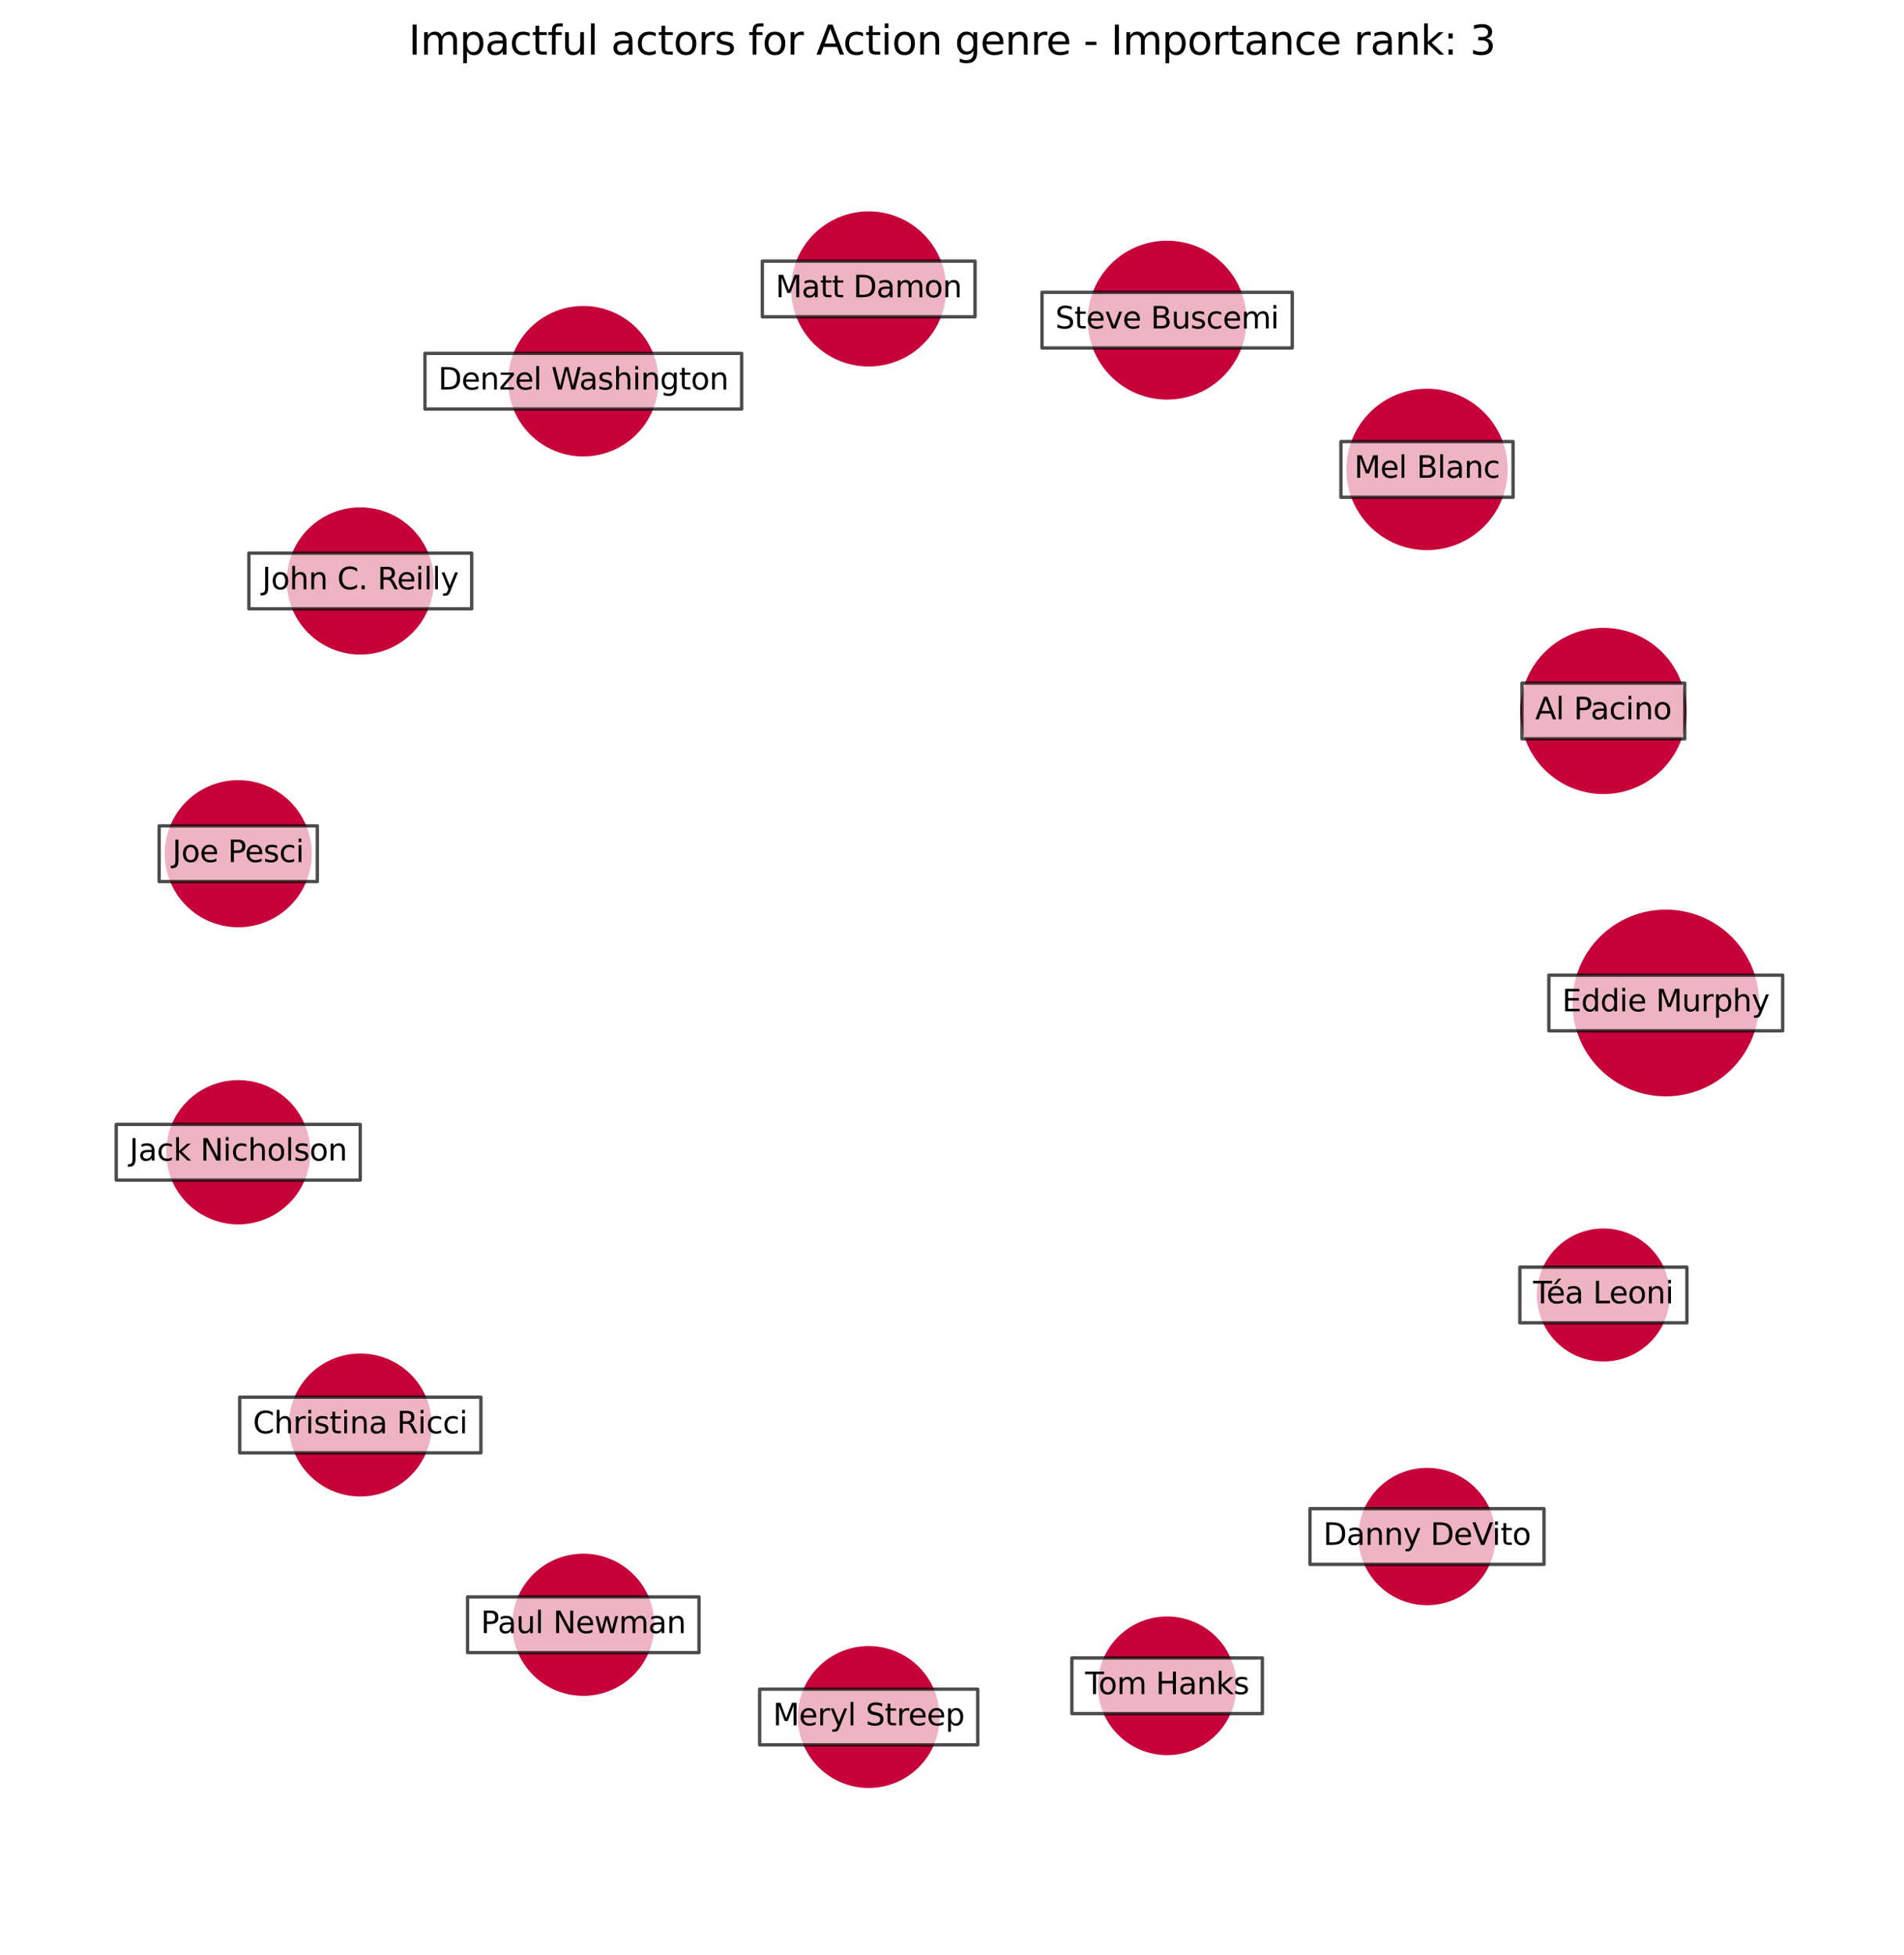 <?xml version="1.0" encoding="utf-8" standalone="no"?>
<!DOCTYPE svg PUBLIC "-//W3C//DTD SVG 1.1//EN"
  "http://www.w3.org/Graphics/SVG/1.1/DTD/svg11.dtd">
<svg xmlns:xlink="http://www.w3.org/1999/xlink" width="568.8pt" height="583.918pt" viewBox="0 0 568.8 583.918" xmlns="http://www.w3.org/2000/svg" version="1.1">
 <defs>
  <style type="text/css">*{stroke-linejoin: round; stroke-linecap: butt}</style>
 </defs>
 <g id="figure_1">
  <g id="patch_1">
   <path d="M 0 583.918 
L 568.8 583.918 
L 568.8 0 
L 0 0 
z
" style="fill: #ffffff"/>
  </g>
  <g id="axes_1">
   <g id="PathCollection_1">
    <path d="M 497.631 326.904 
C 504.894 326.904 511.86 324.019 516.996 318.883 
C 522.131 313.747 525.017 306.781 525.017 299.518 
C 525.017 292.255 522.131 285.289 516.996 280.153 
C 511.86 275.018 504.894 272.132 497.631 272.132 
C 490.368 272.132 483.401 275.018 478.266 280.153 
C 473.13 285.289 470.245 292.255 470.245 299.518 
C 470.245 306.781 473.13 313.747 478.266 318.883 
C 483.401 324.019 490.368 326.904 497.631 326.904 
z
" clip-path="url(#p12a5d6b0b1)" style="fill: #c70039; fill-opacity: 0.99; stroke: #c70039; stroke-opacity: 0.99"/>
    <path d="M 478.992 236.63 
C 485.442 236.63 491.628 234.067 496.188 229.507 
C 500.748 224.947 503.31 218.761 503.31 212.312 
C 503.31 205.862 500.748 199.676 496.188 195.116 
C 491.628 190.556 485.442 187.994 478.992 187.994 
C 472.543 187.994 466.357 190.556 461.797 195.116 
C 457.237 199.676 454.674 205.862 454.674 212.312 
C 454.674 218.761 457.237 224.947 461.797 229.507 
C 466.357 234.067 472.543 236.63 478.992 236.63 
z
" clip-path="url(#p12a5d6b0b1)" style="fill: #c70039; fill-opacity: 0.99; stroke: #c70039; stroke-opacity: 0.99"/>
    <path d="M 426.3 163.785 
C 432.559 163.785 438.562 161.298 442.988 156.872 
C 447.414 152.446 449.901 146.443 449.901 140.184 
C 449.901 133.925 447.414 127.921 442.988 123.496 
C 438.562 119.07 432.559 116.583 426.3 116.583 
C 420.041 116.583 414.037 119.07 409.612 123.496 
C 405.186 127.921 402.699 133.925 402.699 140.184 
C 402.699 146.443 405.186 152.446 409.612 156.872 
C 414.037 161.298 420.041 163.785 426.3 163.785 
z
" clip-path="url(#p12a5d6b0b1)" style="fill: #c70039; fill-opacity: 0.99; stroke: #c70039; stroke-opacity: 0.99"/>
    <path d="M 348.664 118.836 
C 354.825 118.836 360.734 116.388 365.09 112.032 
C 369.446 107.676 371.893 101.767 371.893 95.607 
C 371.893 89.446 369.446 83.537 365.09 79.181 
C 360.734 74.825 354.825 72.378 348.664 72.378 
C 342.504 72.378 336.595 74.825 332.239 79.181 
C 327.883 83.537 325.435 89.446 325.435 95.607 
C 325.435 101.767 327.883 107.676 332.239 112.032 
C 336.595 116.388 342.504 118.836 348.664 118.836 
z
" clip-path="url(#p12a5d6b0b1)" style="fill: #c70039; fill-opacity: 0.99; stroke: #c70039; stroke-opacity: 0.99"/>
    <path d="M 259.51 108.949 
C 265.52 108.949 271.284 106.562 275.534 102.312 
C 279.784 98.062 282.172 92.297 282.172 86.287 
C 282.172 80.277 279.784 74.513 275.534 70.263 
C 271.284 66.013 265.52 63.625 259.51 63.625 
C 253.5 63.625 247.735 66.013 243.485 70.263 
C 239.235 74.513 236.848 80.277 236.848 86.287 
C 236.848 92.297 239.235 98.062 243.485 102.312 
C 247.735 106.562 253.5 108.949 259.51 108.949 
z
" clip-path="url(#p12a5d6b0b1)" style="fill: #c70039; fill-opacity: 0.99; stroke: #c70039; stroke-opacity: 0.99"/>
    <path d="M 174.251 135.809 
C 180.078 135.809 185.667 133.494 189.787 129.374 
C 193.907 125.253 196.222 119.664 196.222 113.838 
C 196.222 108.011 193.907 102.422 189.787 98.302 
C 185.667 94.182 180.078 91.867 174.251 91.867 
C 168.425 91.867 162.836 94.182 158.715 98.302 
C 154.595 102.422 152.28 108.011 152.28 113.838 
C 152.28 119.664 154.595 125.253 158.715 129.374 
C 162.836 133.494 168.425 135.809 174.251 135.809 
z
" clip-path="url(#p12a5d6b0b1)" style="fill: #c70039; fill-opacity: 0.99; stroke: #c70039; stroke-opacity: 0.99"/>
    <path d="M 107.631 194.973 
C 113.328 194.973 118.792 192.71 122.82 188.682 
C 126.848 184.654 129.111 179.19 129.111 173.494 
C 129.111 167.797 126.848 162.334 122.82 158.306 
C 118.792 154.278 113.328 152.015 107.631 152.015 
C 101.935 152.015 96.471 154.278 92.443 158.306 
C 88.415 162.334 86.152 167.797 86.152 173.494 
C 86.152 179.19 88.415 184.654 92.443 188.682 
C 96.471 192.71 101.935 194.973 107.631 194.973 
z
" clip-path="url(#p12a5d6b0b1)" style="fill: #c70039; fill-opacity: 0.99; stroke: #c70039; stroke-opacity: 0.99"/>
    <path d="M 71.169 276.41 
C 76.863 276.41 82.324 274.148 86.35 270.122 
C 90.376 266.096 92.638 260.634 92.638 254.941 
C 92.638 249.247 90.376 243.786 86.35 239.76 
C 82.324 235.734 76.863 233.472 71.169 233.472 
C 65.476 233.472 60.014 235.734 55.988 239.76 
C 51.962 243.786 49.7 249.247 49.7 254.941 
C 49.7 260.634 51.962 266.096 55.988 270.122 
C 60.014 274.148 65.476 276.41 71.169 276.41 
z
" clip-path="url(#p12a5d6b0b1)" style="fill: #c70039; fill-opacity: 0.99; stroke: #c70039; stroke-opacity: 0.99"/>
    <path d="M 71.169 365.133 
C 76.748 365.133 82.1 362.916 86.045 358.971 
C 89.99 355.026 92.207 349.675 92.207 344.096 
C 92.207 338.516 89.99 333.165 86.045 329.22 
C 82.1 325.275 76.748 323.058 71.169 323.058 
C 65.59 323.058 60.239 325.275 56.294 329.22 
C 52.349 333.165 50.132 338.516 50.132 344.096 
C 50.132 349.675 52.349 355.026 56.294 358.971 
C 60.239 362.916 65.59 365.133 71.169 365.133 
z
" clip-path="url(#p12a5d6b0b1)" style="fill: #c70039; fill-opacity: 0.99; stroke: #c70039; stroke-opacity: 0.99"/>
    <path d="M 107.631 446.391 
C 113.161 446.391 118.464 444.194 122.373 440.284 
C 126.283 436.375 128.48 431.071 128.48 425.542 
C 128.48 420.013 126.283 414.71 122.373 410.8 
C 118.464 406.891 113.161 404.694 107.631 404.694 
C 102.102 404.694 96.799 406.891 92.89 410.8 
C 88.98 414.71 86.783 420.013 86.783 425.542 
C 86.783 431.071 88.98 436.375 92.89 440.284 
C 96.799 444.194 102.102 446.391 107.631 446.391 
z
" clip-path="url(#p12a5d6b0b1)" style="fill: #c70039; fill-opacity: 0.99; stroke: #c70039; stroke-opacity: 0.99"/>
    <path d="M 174.251 505.932 
C 179.75 505.932 185.024 503.748 188.912 499.86 
C 192.8 495.971 194.985 490.697 194.985 485.199 
C 194.985 479.7 192.8 474.426 188.912 470.538 
C 185.024 466.649 179.75 464.465 174.251 464.465 
C 168.753 464.465 163.479 466.649 159.59 470.538 
C 155.702 474.426 153.518 479.7 153.518 485.199 
C 153.518 490.697 155.702 495.971 159.59 499.86 
C 163.479 503.748 168.753 505.932 174.251 505.932 
z
" clip-path="url(#p12a5d6b0b1)" style="fill: #c70039; fill-opacity: 0.99; stroke: #c70039; stroke-opacity: 0.99"/>
    <path d="M 259.51 533.439 
C 264.997 533.439 270.26 531.259 274.139 527.379 
C 278.019 523.499 280.199 518.236 280.199 512.749 
C 280.199 507.262 278.019 501.999 274.139 498.119 
C 270.26 494.239 264.997 492.059 259.51 492.059 
C 254.023 492.059 248.76 494.239 244.88 498.119 
C 241 501.999 238.82 507.262 238.82 512.749 
C 238.82 518.236 241 523.499 244.88 527.379 
C 248.76 531.259 254.023 533.439 259.51 533.439 
z
" clip-path="url(#p12a5d6b0b1)" style="fill: #c70039; fill-opacity: 0.99; stroke: #c70039; stroke-opacity: 0.99"/>
    <path d="M 348.664 523.635 
C 354.023 523.635 359.163 521.506 362.952 517.717 
C 366.741 513.928 368.87 508.788 368.87 503.43 
C 368.87 498.071 366.741 492.931 362.952 489.142 
C 359.163 485.353 354.023 483.224 348.664 483.224 
C 343.306 483.224 338.166 485.353 334.377 489.142 
C 330.588 492.931 328.459 498.071 328.459 503.43 
C 328.459 508.788 330.588 513.928 334.377 517.717 
C 338.166 521.506 343.306 523.635 348.664 523.635 
z
" clip-path="url(#p12a5d6b0b1)" style="fill: #c70039; fill-opacity: 0.99; stroke: #c70039; stroke-opacity: 0.99"/>
    <path d="M 426.3 478.856 
C 431.605 478.856 436.693 476.748 440.445 472.997 
C 444.196 469.246 446.304 464.157 446.304 458.852 
C 446.304 453.547 444.196 448.459 440.445 444.707 
C 436.693 440.956 431.605 438.848 426.3 438.848 
C 420.995 438.848 415.906 440.956 412.155 444.707 
C 408.404 448.459 406.296 453.547 406.296 458.852 
C 406.296 464.157 408.404 469.246 412.155 472.997 
C 415.906 476.748 420.995 478.856 426.3 478.856 
z
" clip-path="url(#p12a5d6b0b1)" style="fill: #c70039; fill-opacity: 0.99; stroke: #c70039; stroke-opacity: 0.99"/>
    <path d="M 478.992 406.09 
C 484.128 406.09 489.054 404.049 492.685 400.418 
C 496.317 396.786 498.357 391.86 498.357 386.725 
C 498.357 381.589 496.317 376.663 492.685 373.032 
C 489.054 369.4 484.128 367.36 478.992 367.36 
C 473.857 367.36 468.931 369.4 465.299 373.032 
C 461.668 376.663 459.627 381.589 459.627 386.725 
C 459.627 391.86 461.668 396.786 465.299 400.418 
C 468.931 404.049 473.857 406.09 478.992 406.09 
z
" clip-path="url(#p12a5d6b0b1)" style="fill: #c70039; fill-opacity: 0.99; stroke: #c70039; stroke-opacity: 0.99"/>
   </g>
   <g id="text_1">
    <g id="patch_2">
     <path d="M 462.708 307.833 
L 532.554 307.833 
L 532.554 291.203 
L 462.708 291.203 
z
" clip-path="url(#p12a5d6b0b1)" style="fill: #ffffff; opacity: 0.7; stroke: #000000; stroke-linejoin: miter"/>
    </g>
    <g clip-path="url(#p12a5d6b0b1)">
     <!-- Eddie Murphy -->
     <g transform="translate(466.668 302.002)scale(0.09 -0.09)">
      <defs>
       <path id="DejaVuSans-45" d="M 628 4666 
L 3578 4666 
L 3578 4134 
L 1259 4134 
L 1259 2753 
L 3481 2753 
L 3481 2222 
L 1259 2222 
L 1259 531 
L 3634 531 
L 3634 0 
L 628 0 
L 628 4666 
z
" transform="scale(0.016)"/>
       <path id="DejaVuSans-64" d="M 2906 2969 
L 2906 4863 
L 3481 4863 
L 3481 0 
L 2906 0 
L 2906 525 
Q 2725 213 2448 61 
Q 2172 -91 1784 -91 
Q 1150 -91 751 415 
Q 353 922 353 1747 
Q 353 2572 751 3078 
Q 1150 3584 1784 3584 
Q 2172 3584 2448 3432 
Q 2725 3281 2906 2969 
z
M 947 1747 
Q 947 1113 1208 752 
Q 1469 391 1925 391 
Q 2381 391 2643 752 
Q 2906 1113 2906 1747 
Q 2906 2381 2643 2742 
Q 2381 3103 1925 3103 
Q 1469 3103 1208 2742 
Q 947 2381 947 1747 
z
" transform="scale(0.016)"/>
       <path id="DejaVuSans-69" d="M 603 3500 
L 1178 3500 
L 1178 0 
L 603 0 
L 603 3500 
z
M 603 4863 
L 1178 4863 
L 1178 4134 
L 603 4134 
L 603 4863 
z
" transform="scale(0.016)"/>
       <path id="DejaVuSans-65" d="M 3597 1894 
L 3597 1613 
L 953 1613 
Q 991 1019 1311 708 
Q 1631 397 2203 397 
Q 2534 397 2845 478 
Q 3156 559 3463 722 
L 3463 178 
Q 3153 47 2828 -22 
Q 2503 -91 2169 -91 
Q 1331 -91 842 396 
Q 353 884 353 1716 
Q 353 2575 817 3079 
Q 1281 3584 2069 3584 
Q 2775 3584 3186 3129 
Q 3597 2675 3597 1894 
z
M 3022 2063 
Q 3016 2534 2758 2815 
Q 2500 3097 2075 3097 
Q 1594 3097 1305 2825 
Q 1016 2553 972 2059 
L 3022 2063 
z
" transform="scale(0.016)"/>
       <path id="DejaVuSans-20" transform="scale(0.016)"/>
       <path id="DejaVuSans-4d" d="M 628 4666 
L 1569 4666 
L 2759 1491 
L 3956 4666 
L 4897 4666 
L 4897 0 
L 4281 0 
L 4281 4097 
L 3078 897 
L 2444 897 
L 1241 4097 
L 1241 0 
L 628 0 
L 628 4666 
z
" transform="scale(0.016)"/>
       <path id="DejaVuSans-75" d="M 544 1381 
L 544 3500 
L 1119 3500 
L 1119 1403 
Q 1119 906 1312 657 
Q 1506 409 1894 409 
Q 2359 409 2629 706 
Q 2900 1003 2900 1516 
L 2900 3500 
L 3475 3500 
L 3475 0 
L 2900 0 
L 2900 538 
Q 2691 219 2414 64 
Q 2138 -91 1772 -91 
Q 1169 -91 856 284 
Q 544 659 544 1381 
z
M 1991 3584 
L 1991 3584 
z
" transform="scale(0.016)"/>
       <path id="DejaVuSans-72" d="M 2631 2963 
Q 2534 3019 2420 3045 
Q 2306 3072 2169 3072 
Q 1681 3072 1420 2755 
Q 1159 2438 1159 1844 
L 1159 0 
L 581 0 
L 581 3500 
L 1159 3500 
L 1159 2956 
Q 1341 3275 1631 3429 
Q 1922 3584 2338 3584 
Q 2397 3584 2469 3576 
Q 2541 3569 2628 3553 
L 2631 2963 
z
" transform="scale(0.016)"/>
       <path id="DejaVuSans-70" d="M 1159 525 
L 1159 -1331 
L 581 -1331 
L 581 3500 
L 1159 3500 
L 1159 2969 
Q 1341 3281 1617 3432 
Q 1894 3584 2278 3584 
Q 2916 3584 3314 3078 
Q 3713 2572 3713 1747 
Q 3713 922 3314 415 
Q 2916 -91 2278 -91 
Q 1894 -91 1617 61 
Q 1341 213 1159 525 
z
M 3116 1747 
Q 3116 2381 2855 2742 
Q 2594 3103 2138 3103 
Q 1681 3103 1420 2742 
Q 1159 2381 1159 1747 
Q 1159 1113 1420 752 
Q 1681 391 2138 391 
Q 2594 391 2855 752 
Q 3116 1113 3116 1747 
z
" transform="scale(0.016)"/>
       <path id="DejaVuSans-68" d="M 3513 2113 
L 3513 0 
L 2938 0 
L 2938 2094 
Q 2938 2591 2744 2837 
Q 2550 3084 2163 3084 
Q 1697 3084 1428 2787 
Q 1159 2491 1159 1978 
L 1159 0 
L 581 0 
L 581 4863 
L 1159 4863 
L 1159 2956 
Q 1366 3272 1645 3428 
Q 1925 3584 2291 3584 
Q 2894 3584 3203 3211 
Q 3513 2838 3513 2113 
z
" transform="scale(0.016)"/>
       <path id="DejaVuSans-79" d="M 2059 -325 
Q 1816 -950 1584 -1140 
Q 1353 -1331 966 -1331 
L 506 -1331 
L 506 -850 
L 844 -850 
Q 1081 -850 1212 -737 
Q 1344 -625 1503 -206 
L 1606 56 
L 191 3500 
L 800 3500 
L 1894 763 
L 2988 3500 
L 3597 3500 
L 2059 -325 
z
" transform="scale(0.016)"/>
      </defs>
      <use xlink:href="#DejaVuSans-45"/>
      <use xlink:href="#DejaVuSans-64" x="63.184"/>
      <use xlink:href="#DejaVuSans-64" x="126.66"/>
      <use xlink:href="#DejaVuSans-69" x="190.137"/>
      <use xlink:href="#DejaVuSans-65" x="217.92"/>
      <use xlink:href="#DejaVuSans-20" x="279.443"/>
      <use xlink:href="#DejaVuSans-4d" x="311.23"/>
      <use xlink:href="#DejaVuSans-75" x="397.51"/>
      <use xlink:href="#DejaVuSans-72" x="460.889"/>
      <use xlink:href="#DejaVuSans-70" x="502.002"/>
      <use xlink:href="#DejaVuSans-68" x="565.479"/>
      <use xlink:href="#DejaVuSans-79" x="628.857"/>
     </g>
    </g>
   </g>
   <g id="text_2">
    <g id="patch_3">
     <path d="M 454.675 220.627 
L 503.309 220.627 
L 503.309 203.996 
L 454.675 203.996 
z
" clip-path="url(#p12a5d6b0b1)" style="fill: #ffffff; opacity: 0.7; stroke: #000000; stroke-linejoin: miter"/>
    </g>
    <g clip-path="url(#p12a5d6b0b1)">
     <!-- Al Pacino -->
     <g transform="translate(458.635 214.795)scale(0.09 -0.09)">
      <defs>
       <path id="DejaVuSans-41" d="M 2188 4044 
L 1331 1722 
L 3047 1722 
L 2188 4044 
z
M 1831 4666 
L 2547 4666 
L 4325 0 
L 3669 0 
L 3244 1197 
L 1141 1197 
L 716 0 
L 50 0 
L 1831 4666 
z
" transform="scale(0.016)"/>
       <path id="DejaVuSans-6c" d="M 603 4863 
L 1178 4863 
L 1178 0 
L 603 0 
L 603 4863 
z
" transform="scale(0.016)"/>
       <path id="DejaVuSans-50" d="M 1259 4147 
L 1259 2394 
L 2053 2394 
Q 2494 2394 2734 2622 
Q 2975 2850 2975 3272 
Q 2975 3691 2734 3919 
Q 2494 4147 2053 4147 
L 1259 4147 
z
M 628 4666 
L 2053 4666 
Q 2838 4666 3239 4311 
Q 3641 3956 3641 3272 
Q 3641 2581 3239 2228 
Q 2838 1875 2053 1875 
L 1259 1875 
L 1259 0 
L 628 0 
L 628 4666 
z
" transform="scale(0.016)"/>
       <path id="DejaVuSans-61" d="M 2194 1759 
Q 1497 1759 1228 1600 
Q 959 1441 959 1056 
Q 959 750 1161 570 
Q 1363 391 1709 391 
Q 2188 391 2477 730 
Q 2766 1069 2766 1631 
L 2766 1759 
L 2194 1759 
z
M 3341 1997 
L 3341 0 
L 2766 0 
L 2766 531 
Q 2569 213 2275 61 
Q 1981 -91 1556 -91 
Q 1019 -91 701 211 
Q 384 513 384 1019 
Q 384 1609 779 1909 
Q 1175 2209 1959 2209 
L 2766 2209 
L 2766 2266 
Q 2766 2663 2505 2880 
Q 2244 3097 1772 3097 
Q 1472 3097 1187 3025 
Q 903 2953 641 2809 
L 641 3341 
Q 956 3463 1253 3523 
Q 1550 3584 1831 3584 
Q 2591 3584 2966 3190 
Q 3341 2797 3341 1997 
z
" transform="scale(0.016)"/>
       <path id="DejaVuSans-63" d="M 3122 3366 
L 3122 2828 
Q 2878 2963 2633 3030 
Q 2388 3097 2138 3097 
Q 1578 3097 1268 2742 
Q 959 2388 959 1747 
Q 959 1106 1268 751 
Q 1578 397 2138 397 
Q 2388 397 2633 464 
Q 2878 531 3122 666 
L 3122 134 
Q 2881 22 2623 -34 
Q 2366 -91 2075 -91 
Q 1284 -91 818 406 
Q 353 903 353 1747 
Q 353 2603 823 3093 
Q 1294 3584 2113 3584 
Q 2378 3584 2631 3529 
Q 2884 3475 3122 3366 
z
" transform="scale(0.016)"/>
       <path id="DejaVuSans-6e" d="M 3513 2113 
L 3513 0 
L 2938 0 
L 2938 2094 
Q 2938 2591 2744 2837 
Q 2550 3084 2163 3084 
Q 1697 3084 1428 2787 
Q 1159 2491 1159 1978 
L 1159 0 
L 581 0 
L 581 3500 
L 1159 3500 
L 1159 2956 
Q 1366 3272 1645 3428 
Q 1925 3584 2291 3584 
Q 2894 3584 3203 3211 
Q 3513 2838 3513 2113 
z
" transform="scale(0.016)"/>
       <path id="DejaVuSans-6f" d="M 1959 3097 
Q 1497 3097 1228 2736 
Q 959 2375 959 1747 
Q 959 1119 1226 758 
Q 1494 397 1959 397 
Q 2419 397 2687 759 
Q 2956 1122 2956 1747 
Q 2956 2369 2687 2733 
Q 2419 3097 1959 3097 
z
M 1959 3584 
Q 2709 3584 3137 3096 
Q 3566 2609 3566 1747 
Q 3566 888 3137 398 
Q 2709 -91 1959 -91 
Q 1206 -91 779 398 
Q 353 888 353 1747 
Q 353 2609 779 3096 
Q 1206 3584 1959 3584 
z
" transform="scale(0.016)"/>
      </defs>
      <use xlink:href="#DejaVuSans-41"/>
      <use xlink:href="#DejaVuSans-6c" x="68.408"/>
      <use xlink:href="#DejaVuSans-20" x="96.191"/>
      <use xlink:href="#DejaVuSans-50" x="127.979"/>
      <use xlink:href="#DejaVuSans-61" x="183.781"/>
      <use xlink:href="#DejaVuSans-63" x="245.061"/>
      <use xlink:href="#DejaVuSans-69" x="300.041"/>
      <use xlink:href="#DejaVuSans-6e" x="327.824"/>
      <use xlink:href="#DejaVuSans-6f" x="391.203"/>
     </g>
    </g>
   </g>
   <g id="text_3">
    <g id="patch_4">
     <path d="M 400.587 148.499 
L 452.013 148.499 
L 452.013 131.869 
L 400.587 131.869 
z
" clip-path="url(#p12a5d6b0b1)" style="fill: #ffffff; opacity: 0.7; stroke: #000000; stroke-linejoin: miter"/>
    </g>
    <g clip-path="url(#p12a5d6b0b1)">
     <!-- Mel Blanc -->
     <g transform="translate(404.547 142.667)scale(0.09 -0.09)">
      <defs>
       <path id="DejaVuSans-42" d="M 1259 2228 
L 1259 519 
L 2272 519 
Q 2781 519 3026 730 
Q 3272 941 3272 1375 
Q 3272 1813 3026 2020 
Q 2781 2228 2272 2228 
L 1259 2228 
z
M 1259 4147 
L 1259 2741 
L 2194 2741 
Q 2656 2741 2882 2914 
Q 3109 3088 3109 3444 
Q 3109 3797 2882 3972 
Q 2656 4147 2194 4147 
L 1259 4147 
z
M 628 4666 
L 2241 4666 
Q 2963 4666 3353 4366 
Q 3744 4066 3744 3513 
Q 3744 3084 3544 2831 
Q 3344 2578 2956 2516 
Q 3422 2416 3680 2098 
Q 3938 1781 3938 1306 
Q 3938 681 3513 340 
Q 3088 0 2303 0 
L 628 0 
L 628 4666 
z
" transform="scale(0.016)"/>
      </defs>
      <use xlink:href="#DejaVuSans-4d"/>
      <use xlink:href="#DejaVuSans-65" x="86.279"/>
      <use xlink:href="#DejaVuSans-6c" x="147.803"/>
      <use xlink:href="#DejaVuSans-20" x="175.586"/>
      <use xlink:href="#DejaVuSans-42" x="207.373"/>
      <use xlink:href="#DejaVuSans-6c" x="275.977"/>
      <use xlink:href="#DejaVuSans-61" x="303.76"/>
      <use xlink:href="#DejaVuSans-6e" x="365.039"/>
      <use xlink:href="#DejaVuSans-63" x="428.418"/>
     </g>
    </g>
   </g>
   <g id="text_4">
    <g id="patch_5">
     <path d="M 311.292 103.922 
L 386.037 103.922 
L 386.037 87.291 
L 311.292 87.291 
z
" clip-path="url(#p12a5d6b0b1)" style="fill: #ffffff; opacity: 0.7; stroke: #000000; stroke-linejoin: miter"/>
    </g>
    <g clip-path="url(#p12a5d6b0b1)">
     <!-- Steve Buscemi -->
     <g transform="translate(315.252 98.09)scale(0.09 -0.09)">
      <defs>
       <path id="DejaVuSans-53" d="M 3425 4513 
L 3425 3897 
Q 3066 4069 2747 4153 
Q 2428 4238 2131 4238 
Q 1616 4238 1336 4038 
Q 1056 3838 1056 3469 
Q 1056 3159 1242 3001 
Q 1428 2844 1947 2747 
L 2328 2669 
Q 3034 2534 3370 2195 
Q 3706 1856 3706 1288 
Q 3706 609 3251 259 
Q 2797 -91 1919 -91 
Q 1588 -91 1214 -16 
Q 841 59 441 206 
L 441 856 
Q 825 641 1194 531 
Q 1563 422 1919 422 
Q 2459 422 2753 634 
Q 3047 847 3047 1241 
Q 3047 1584 2836 1778 
Q 2625 1972 2144 2069 
L 1759 2144 
Q 1053 2284 737 2584 
Q 422 2884 422 3419 
Q 422 4038 858 4394 
Q 1294 4750 2059 4750 
Q 2388 4750 2728 4690 
Q 3069 4631 3425 4513 
z
" transform="scale(0.016)"/>
       <path id="DejaVuSans-74" d="M 1172 4494 
L 1172 3500 
L 2356 3500 
L 2356 3053 
L 1172 3053 
L 1172 1153 
Q 1172 725 1289 603 
Q 1406 481 1766 481 
L 2356 481 
L 2356 0 
L 1766 0 
Q 1100 0 847 248 
Q 594 497 594 1153 
L 594 3053 
L 172 3053 
L 172 3500 
L 594 3500 
L 594 4494 
L 1172 4494 
z
" transform="scale(0.016)"/>
       <path id="DejaVuSans-76" d="M 191 3500 
L 800 3500 
L 1894 563 
L 2988 3500 
L 3597 3500 
L 2284 0 
L 1503 0 
L 191 3500 
z
" transform="scale(0.016)"/>
       <path id="DejaVuSans-73" d="M 2834 3397 
L 2834 2853 
Q 2591 2978 2328 3040 
Q 2066 3103 1784 3103 
Q 1356 3103 1142 2972 
Q 928 2841 928 2578 
Q 928 2378 1081 2264 
Q 1234 2150 1697 2047 
L 1894 2003 
Q 2506 1872 2764 1633 
Q 3022 1394 3022 966 
Q 3022 478 2636 193 
Q 2250 -91 1575 -91 
Q 1294 -91 989 -36 
Q 684 19 347 128 
L 347 722 
Q 666 556 975 473 
Q 1284 391 1588 391 
Q 1994 391 2212 530 
Q 2431 669 2431 922 
Q 2431 1156 2273 1281 
Q 2116 1406 1581 1522 
L 1381 1569 
Q 847 1681 609 1914 
Q 372 2147 372 2553 
Q 372 3047 722 3315 
Q 1072 3584 1716 3584 
Q 2034 3584 2315 3537 
Q 2597 3491 2834 3397 
z
" transform="scale(0.016)"/>
       <path id="DejaVuSans-6d" d="M 3328 2828 
Q 3544 3216 3844 3400 
Q 4144 3584 4550 3584 
Q 5097 3584 5394 3201 
Q 5691 2819 5691 2113 
L 5691 0 
L 5113 0 
L 5113 2094 
Q 5113 2597 4934 2840 
Q 4756 3084 4391 3084 
Q 3944 3084 3684 2787 
Q 3425 2491 3425 1978 
L 3425 0 
L 2847 0 
L 2847 2094 
Q 2847 2600 2669 2842 
Q 2491 3084 2119 3084 
Q 1678 3084 1418 2786 
Q 1159 2488 1159 1978 
L 1159 0 
L 581 0 
L 581 3500 
L 1159 3500 
L 1159 2956 
Q 1356 3278 1631 3431 
Q 1906 3584 2284 3584 
Q 2666 3584 2933 3390 
Q 3200 3197 3328 2828 
z
" transform="scale(0.016)"/>
      </defs>
      <use xlink:href="#DejaVuSans-53"/>
      <use xlink:href="#DejaVuSans-74" x="63.477"/>
      <use xlink:href="#DejaVuSans-65" x="102.686"/>
      <use xlink:href="#DejaVuSans-76" x="164.209"/>
      <use xlink:href="#DejaVuSans-65" x="223.389"/>
      <use xlink:href="#DejaVuSans-20" x="284.912"/>
      <use xlink:href="#DejaVuSans-42" x="316.699"/>
      <use xlink:href="#DejaVuSans-75" x="385.303"/>
      <use xlink:href="#DejaVuSans-73" x="448.682"/>
      <use xlink:href="#DejaVuSans-63" x="500.781"/>
      <use xlink:href="#DejaVuSans-65" x="555.762"/>
      <use xlink:href="#DejaVuSans-6d" x="617.285"/>
      <use xlink:href="#DejaVuSans-69" x="714.697"/>
     </g>
    </g>
   </g>
   <g id="text_5">
    <g id="patch_6">
     <path d="M 227.74 94.603 
L 291.28 94.603 
L 291.28 77.972 
L 227.74 77.972 
z
" clip-path="url(#p12a5d6b0b1)" style="fill: #ffffff; opacity: 0.7; stroke: #000000; stroke-linejoin: miter"/>
    </g>
    <g clip-path="url(#p12a5d6b0b1)">
     <!-- Matt Damon -->
     <g transform="translate(231.7 88.771)scale(0.09 -0.09)">
      <defs>
       <path id="DejaVuSans-44" d="M 1259 4147 
L 1259 519 
L 2022 519 
Q 2988 519 3436 956 
Q 3884 1394 3884 2338 
Q 3884 3275 3436 3711 
Q 2988 4147 2022 4147 
L 1259 4147 
z
M 628 4666 
L 1925 4666 
Q 3281 4666 3915 4102 
Q 4550 3538 4550 2338 
Q 4550 1131 3912 565 
Q 3275 0 1925 0 
L 628 0 
L 628 4666 
z
" transform="scale(0.016)"/>
      </defs>
      <use xlink:href="#DejaVuSans-4d"/>
      <use xlink:href="#DejaVuSans-61" x="86.279"/>
      <use xlink:href="#DejaVuSans-74" x="147.559"/>
      <use xlink:href="#DejaVuSans-74" x="186.768"/>
      <use xlink:href="#DejaVuSans-20" x="225.977"/>
      <use xlink:href="#DejaVuSans-44" x="257.764"/>
      <use xlink:href="#DejaVuSans-61" x="334.766"/>
      <use xlink:href="#DejaVuSans-6d" x="396.045"/>
      <use xlink:href="#DejaVuSans-6f" x="493.457"/>
      <use xlink:href="#DejaVuSans-6e" x="554.639"/>
     </g>
    </g>
   </g>
   <g id="text_6">
    <g id="patch_7">
     <path d="M 126.95 122.153 
L 221.553 122.153 
L 221.553 105.523 
L 126.95 105.523 
z
" clip-path="url(#p12a5d6b0b1)" style="fill: #ffffff; opacity: 0.7; stroke: #000000; stroke-linejoin: miter"/>
    </g>
    <g clip-path="url(#p12a5d6b0b1)">
     <!-- Denzel Washington -->
     <g transform="translate(130.91 116.321)scale(0.09 -0.09)">
      <defs>
       <path id="DejaVuSans-7a" d="M 353 3500 
L 3084 3500 
L 3084 2975 
L 922 459 
L 3084 459 
L 3084 0 
L 275 0 
L 275 525 
L 2438 3041 
L 353 3041 
L 353 3500 
z
" transform="scale(0.016)"/>
       <path id="DejaVuSans-57" d="M 213 4666 
L 850 4666 
L 1831 722 
L 2809 4666 
L 3519 4666 
L 4500 722 
L 5478 4666 
L 6119 4666 
L 4947 0 
L 4153 0 
L 3169 4050 
L 2175 0 
L 1381 0 
L 213 4666 
z
" transform="scale(0.016)"/>
       <path id="DejaVuSans-67" d="M 2906 1791 
Q 2906 2416 2648 2759 
Q 2391 3103 1925 3103 
Q 1463 3103 1205 2759 
Q 947 2416 947 1791 
Q 947 1169 1205 825 
Q 1463 481 1925 481 
Q 2391 481 2648 825 
Q 2906 1169 2906 1791 
z
M 3481 434 
Q 3481 -459 3084 -895 
Q 2688 -1331 1869 -1331 
Q 1566 -1331 1297 -1286 
Q 1028 -1241 775 -1147 
L 775 -588 
Q 1028 -725 1275 -790 
Q 1522 -856 1778 -856 
Q 2344 -856 2625 -561 
Q 2906 -266 2906 331 
L 2906 616 
Q 2728 306 2450 153 
Q 2172 0 1784 0 
Q 1141 0 747 490 
Q 353 981 353 1791 
Q 353 2603 747 3093 
Q 1141 3584 1784 3584 
Q 2172 3584 2450 3431 
Q 2728 3278 2906 2969 
L 2906 3500 
L 3481 3500 
L 3481 434 
z
" transform="scale(0.016)"/>
      </defs>
      <use xlink:href="#DejaVuSans-44"/>
      <use xlink:href="#DejaVuSans-65" x="77.002"/>
      <use xlink:href="#DejaVuSans-6e" x="138.525"/>
      <use xlink:href="#DejaVuSans-7a" x="201.904"/>
      <use xlink:href="#DejaVuSans-65" x="254.395"/>
      <use xlink:href="#DejaVuSans-6c" x="315.918"/>
      <use xlink:href="#DejaVuSans-20" x="343.701"/>
      <use xlink:href="#DejaVuSans-57" x="375.488"/>
      <use xlink:href="#DejaVuSans-61" x="467.99"/>
      <use xlink:href="#DejaVuSans-73" x="529.27"/>
      <use xlink:href="#DejaVuSans-68" x="581.369"/>
      <use xlink:href="#DejaVuSans-69" x="644.748"/>
      <use xlink:href="#DejaVuSans-6e" x="672.531"/>
      <use xlink:href="#DejaVuSans-67" x="735.91"/>
      <use xlink:href="#DejaVuSans-74" x="799.387"/>
      <use xlink:href="#DejaVuSans-6f" x="838.596"/>
      <use xlink:href="#DejaVuSans-6e" x="899.777"/>
     </g>
    </g>
   </g>
   <g id="text_7">
    <g id="patch_8">
     <path d="M 74.347 181.809 
L 140.916 181.809 
L 140.916 165.179 
L 74.347 165.179 
z
" clip-path="url(#p12a5d6b0b1)" style="fill: #ffffff; opacity: 0.7; stroke: #000000; stroke-linejoin: miter"/>
    </g>
    <g clip-path="url(#p12a5d6b0b1)">
     <!-- John C. Reilly -->
     <g transform="translate(78.307 175.977)scale(0.09 -0.09)">
      <defs>
       <path id="DejaVuSans-4a" d="M 628 4666 
L 1259 4666 
L 1259 325 
Q 1259 -519 939 -900 
Q 619 -1281 -91 -1281 
L -331 -1281 
L -331 -750 
L -134 -750 
Q 284 -750 456 -515 
Q 628 -281 628 325 
L 628 4666 
z
" transform="scale(0.016)"/>
       <path id="DejaVuSans-43" d="M 4122 4306 
L 4122 3641 
Q 3803 3938 3442 4084 
Q 3081 4231 2675 4231 
Q 1875 4231 1450 3742 
Q 1025 3253 1025 2328 
Q 1025 1406 1450 917 
Q 1875 428 2675 428 
Q 3081 428 3442 575 
Q 3803 722 4122 1019 
L 4122 359 
Q 3791 134 3420 21 
Q 3050 -91 2638 -91 
Q 1578 -91 968 557 
Q 359 1206 359 2328 
Q 359 3453 968 4101 
Q 1578 4750 2638 4750 
Q 3056 4750 3426 4639 
Q 3797 4528 4122 4306 
z
" transform="scale(0.016)"/>
       <path id="DejaVuSans-2e" d="M 684 794 
L 1344 794 
L 1344 0 
L 684 0 
L 684 794 
z
" transform="scale(0.016)"/>
       <path id="DejaVuSans-52" d="M 2841 2188 
Q 3044 2119 3236 1894 
Q 3428 1669 3622 1275 
L 4263 0 
L 3584 0 
L 2988 1197 
Q 2756 1666 2539 1819 
Q 2322 1972 1947 1972 
L 1259 1972 
L 1259 0 
L 628 0 
L 628 4666 
L 2053 4666 
Q 2853 4666 3247 4331 
Q 3641 3997 3641 3322 
Q 3641 2881 3436 2590 
Q 3231 2300 2841 2188 
z
M 1259 4147 
L 1259 2491 
L 2053 2491 
Q 2509 2491 2742 2702 
Q 2975 2913 2975 3322 
Q 2975 3731 2742 3939 
Q 2509 4147 2053 4147 
L 1259 4147 
z
" transform="scale(0.016)"/>
      </defs>
      <use xlink:href="#DejaVuSans-4a"/>
      <use xlink:href="#DejaVuSans-6f" x="29.492"/>
      <use xlink:href="#DejaVuSans-68" x="90.674"/>
      <use xlink:href="#DejaVuSans-6e" x="154.053"/>
      <use xlink:href="#DejaVuSans-20" x="217.432"/>
      <use xlink:href="#DejaVuSans-43" x="249.219"/>
      <use xlink:href="#DejaVuSans-2e" x="319.043"/>
      <use xlink:href="#DejaVuSans-20" x="350.83"/>
      <use xlink:href="#DejaVuSans-52" x="382.617"/>
      <use xlink:href="#DejaVuSans-65" x="447.6"/>
      <use xlink:href="#DejaVuSans-69" x="509.123"/>
      <use xlink:href="#DejaVuSans-6c" x="536.906"/>
      <use xlink:href="#DejaVuSans-6c" x="564.689"/>
      <use xlink:href="#DejaVuSans-79" x="592.473"/>
     </g>
    </g>
   </g>
   <g id="text_8">
    <g id="patch_9">
     <path d="M 47.541 263.256 
L 94.797 263.256 
L 94.797 246.626 
L 47.541 246.626 
z
" clip-path="url(#p12a5d6b0b1)" style="fill: #ffffff; opacity: 0.7; stroke: #000000; stroke-linejoin: miter"/>
    </g>
    <g clip-path="url(#p12a5d6b0b1)">
     <!-- Joe Pesci -->
     <g transform="translate(51.501 257.424)scale(0.09 -0.09)">
      <use xlink:href="#DejaVuSans-4a"/>
      <use xlink:href="#DejaVuSans-6f" x="29.492"/>
      <use xlink:href="#DejaVuSans-65" x="90.674"/>
      <use xlink:href="#DejaVuSans-20" x="152.197"/>
      <use xlink:href="#DejaVuSans-50" x="183.984"/>
      <use xlink:href="#DejaVuSans-65" x="240.662"/>
      <use xlink:href="#DejaVuSans-73" x="302.186"/>
      <use xlink:href="#DejaVuSans-63" x="354.285"/>
      <use xlink:href="#DejaVuSans-69" x="409.266"/>
     </g>
    </g>
   </g>
   <g id="text_9">
    <g id="patch_10">
     <path d="M 34.718 352.411 
L 107.621 352.411 
L 107.621 335.78 
L 34.718 335.78 
z
" clip-path="url(#p12a5d6b0b1)" style="fill: #ffffff; opacity: 0.7; stroke: #000000; stroke-linejoin: miter"/>
    </g>
    <g clip-path="url(#p12a5d6b0b1)">
     <!-- Jack Nicholson -->
     <g transform="translate(38.678 346.579)scale(0.09 -0.09)">
      <defs>
       <path id="DejaVuSans-6b" d="M 581 4863 
L 1159 4863 
L 1159 1991 
L 2875 3500 
L 3609 3500 
L 1753 1863 
L 3688 0 
L 2938 0 
L 1159 1709 
L 1159 0 
L 581 0 
L 581 4863 
z
" transform="scale(0.016)"/>
       <path id="DejaVuSans-4e" d="M 628 4666 
L 1478 4666 
L 3547 763 
L 3547 4666 
L 4159 4666 
L 4159 0 
L 3309 0 
L 1241 3903 
L 1241 0 
L 628 0 
L 628 4666 
z
" transform="scale(0.016)"/>
      </defs>
      <use xlink:href="#DejaVuSans-4a"/>
      <use xlink:href="#DejaVuSans-61" x="29.492"/>
      <use xlink:href="#DejaVuSans-63" x="90.771"/>
      <use xlink:href="#DejaVuSans-6b" x="145.752"/>
      <use xlink:href="#DejaVuSans-20" x="203.662"/>
      <use xlink:href="#DejaVuSans-4e" x="235.449"/>
      <use xlink:href="#DejaVuSans-69" x="310.254"/>
      <use xlink:href="#DejaVuSans-63" x="338.037"/>
      <use xlink:href="#DejaVuSans-68" x="393.018"/>
      <use xlink:href="#DejaVuSans-6f" x="456.396"/>
      <use xlink:href="#DejaVuSans-6c" x="517.578"/>
      <use xlink:href="#DejaVuSans-73" x="545.361"/>
      <use xlink:href="#DejaVuSans-6f" x="597.461"/>
      <use xlink:href="#DejaVuSans-6e" x="658.643"/>
     </g>
    </g>
   </g>
   <g id="text_10">
    <g id="patch_11">
     <path d="M 71.603 433.858 
L 143.66 433.858 
L 143.66 417.227 
L 71.603 417.227 
z
" clip-path="url(#p12a5d6b0b1)" style="fill: #ffffff; opacity: 0.7; stroke: #000000; stroke-linejoin: miter"/>
    </g>
    <g clip-path="url(#p12a5d6b0b1)">
     <!-- Christina Ricci -->
     <g transform="translate(75.563 428.026)scale(0.09 -0.09)">
      <use xlink:href="#DejaVuSans-43"/>
      <use xlink:href="#DejaVuSans-68" x="69.824"/>
      <use xlink:href="#DejaVuSans-72" x="133.203"/>
      <use xlink:href="#DejaVuSans-69" x="174.316"/>
      <use xlink:href="#DejaVuSans-73" x="202.1"/>
      <use xlink:href="#DejaVuSans-74" x="254.199"/>
      <use xlink:href="#DejaVuSans-69" x="293.408"/>
      <use xlink:href="#DejaVuSans-6e" x="321.191"/>
      <use xlink:href="#DejaVuSans-61" x="384.57"/>
      <use xlink:href="#DejaVuSans-20" x="445.85"/>
      <use xlink:href="#DejaVuSans-52" x="477.637"/>
      <use xlink:href="#DejaVuSans-69" x="547.119"/>
      <use xlink:href="#DejaVuSans-63" x="574.902"/>
      <use xlink:href="#DejaVuSans-63" x="629.883"/>
      <use xlink:href="#DejaVuSans-69" x="684.863"/>
     </g>
    </g>
   </g>
   <g id="text_11">
    <g id="patch_12">
     <path d="M 139.682 493.514 
L 208.82 493.514 
L 208.82 476.883 
L 139.682 476.883 
z
" clip-path="url(#p12a5d6b0b1)" style="fill: #ffffff; opacity: 0.7; stroke: #000000; stroke-linejoin: miter"/>
    </g>
    <g clip-path="url(#p12a5d6b0b1)">
     <!-- Paul Newman -->
     <g transform="translate(143.642 487.682)scale(0.09 -0.09)">
      <defs>
       <path id="DejaVuSans-77" d="M 269 3500 
L 844 3500 
L 1563 769 
L 2278 3500 
L 2956 3500 
L 3675 769 
L 4391 3500 
L 4966 3500 
L 4050 0 
L 3372 0 
L 2619 2869 
L 1863 0 
L 1184 0 
L 269 3500 
z
" transform="scale(0.016)"/>
      </defs>
      <use xlink:href="#DejaVuSans-50"/>
      <use xlink:href="#DejaVuSans-61" x="55.803"/>
      <use xlink:href="#DejaVuSans-75" x="117.082"/>
      <use xlink:href="#DejaVuSans-6c" x="180.461"/>
      <use xlink:href="#DejaVuSans-20" x="208.244"/>
      <use xlink:href="#DejaVuSans-4e" x="240.031"/>
      <use xlink:href="#DejaVuSans-65" x="314.836"/>
      <use xlink:href="#DejaVuSans-77" x="376.359"/>
      <use xlink:href="#DejaVuSans-6d" x="458.146"/>
      <use xlink:href="#DejaVuSans-61" x="555.559"/>
      <use xlink:href="#DejaVuSans-6e" x="616.838"/>
     </g>
    </g>
   </g>
   <g id="text_12">
    <g id="patch_13">
     <path d="M 226.94 521.064 
L 292.079 521.064 
L 292.079 504.434 
L 226.94 504.434 
z
" clip-path="url(#p12a5d6b0b1)" style="fill: #ffffff; opacity: 0.7; stroke: #000000; stroke-linejoin: miter"/>
    </g>
    <g clip-path="url(#p12a5d6b0b1)">
     <!-- Meryl Streep -->
     <g transform="translate(230.9 515.232)scale(0.09 -0.09)">
      <use xlink:href="#DejaVuSans-4d"/>
      <use xlink:href="#DejaVuSans-65" x="86.279"/>
      <use xlink:href="#DejaVuSans-72" x="147.803"/>
      <use xlink:href="#DejaVuSans-79" x="188.916"/>
      <use xlink:href="#DejaVuSans-6c" x="248.096"/>
      <use xlink:href="#DejaVuSans-20" x="275.879"/>
      <use xlink:href="#DejaVuSans-53" x="307.666"/>
      <use xlink:href="#DejaVuSans-74" x="371.143"/>
      <use xlink:href="#DejaVuSans-72" x="410.352"/>
      <use xlink:href="#DejaVuSans-65" x="449.215"/>
      <use xlink:href="#DejaVuSans-65" x="510.738"/>
      <use xlink:href="#DejaVuSans-70" x="572.262"/>
     </g>
    </g>
   </g>
   <g id="text_13">
    <g id="patch_14">
     <path d="M 320.21 511.745 
L 377.118 511.745 
L 377.118 495.115 
L 320.21 495.115 
z
" clip-path="url(#p12a5d6b0b1)" style="fill: #ffffff; opacity: 0.7; stroke: #000000; stroke-linejoin: miter"/>
    </g>
    <g clip-path="url(#p12a5d6b0b1)">
     <!-- Tom Hanks -->
     <g transform="translate(324.17 505.913)scale(0.09 -0.09)">
      <defs>
       <path id="DejaVuSans-54" d="M -19 4666 
L 3928 4666 
L 3928 4134 
L 2272 4134 
L 2272 0 
L 1638 0 
L 1638 4134 
L -19 4134 
L -19 4666 
z
" transform="scale(0.016)"/>
       <path id="DejaVuSans-48" d="M 628 4666 
L 1259 4666 
L 1259 2753 
L 3553 2753 
L 3553 4666 
L 4184 4666 
L 4184 0 
L 3553 0 
L 3553 2222 
L 1259 2222 
L 1259 0 
L 628 0 
L 628 4666 
z
" transform="scale(0.016)"/>
      </defs>
      <use xlink:href="#DejaVuSans-54"/>
      <use xlink:href="#DejaVuSans-6f" x="44.084"/>
      <use xlink:href="#DejaVuSans-6d" x="105.266"/>
      <use xlink:href="#DejaVuSans-20" x="202.678"/>
      <use xlink:href="#DejaVuSans-48" x="234.465"/>
      <use xlink:href="#DejaVuSans-61" x="309.66"/>
      <use xlink:href="#DejaVuSans-6e" x="370.939"/>
      <use xlink:href="#DejaVuSans-6b" x="434.318"/>
      <use xlink:href="#DejaVuSans-73" x="492.229"/>
     </g>
    </g>
   </g>
   <g id="text_14">
    <g id="patch_15">
     <path d="M 391.341 467.167 
L 461.259 467.167 
L 461.259 450.537 
L 391.341 450.537 
z
" clip-path="url(#p12a5d6b0b1)" style="fill: #ffffff; opacity: 0.7; stroke: #000000; stroke-linejoin: miter"/>
    </g>
    <g clip-path="url(#p12a5d6b0b1)">
     <!-- Danny DeVito -->
     <g transform="translate(395.301 461.336)scale(0.09 -0.09)">
      <defs>
       <path id="DejaVuSans-56" d="M 1831 0 
L 50 4666 
L 709 4666 
L 2188 738 
L 3669 4666 
L 4325 4666 
L 2547 0 
L 1831 0 
z
" transform="scale(0.016)"/>
      </defs>
      <use xlink:href="#DejaVuSans-44"/>
      <use xlink:href="#DejaVuSans-61" x="77.002"/>
      <use xlink:href="#DejaVuSans-6e" x="138.281"/>
      <use xlink:href="#DejaVuSans-6e" x="201.66"/>
      <use xlink:href="#DejaVuSans-79" x="265.039"/>
      <use xlink:href="#DejaVuSans-20" x="324.219"/>
      <use xlink:href="#DejaVuSans-44" x="356.006"/>
      <use xlink:href="#DejaVuSans-65" x="433.008"/>
      <use xlink:href="#DejaVuSans-56" x="494.531"/>
      <use xlink:href="#DejaVuSans-69" x="560.689"/>
      <use xlink:href="#DejaVuSans-74" x="588.473"/>
      <use xlink:href="#DejaVuSans-6f" x="627.682"/>
     </g>
    </g>
   </g>
   <g id="text_15">
    <g id="patch_16">
     <path d="M 454.039 395.04 
L 503.946 395.04 
L 503.946 378.409 
L 454.039 378.409 
z
" clip-path="url(#p12a5d6b0b1)" style="fill: #ffffff; opacity: 0.7; stroke: #000000; stroke-linejoin: miter"/>
    </g>
    <g clip-path="url(#p12a5d6b0b1)">
     <!-- Téa Leoni -->
     <g transform="translate(457.999 389.208)scale(0.09 -0.09)">
      <defs>
       <path id="DejaVuSans-e9" d="M 3597 1894 
L 3597 1613 
L 953 1613 
Q 991 1019 1311 708 
Q 1631 397 2203 397 
Q 2534 397 2845 478 
Q 3156 559 3463 722 
L 3463 178 
Q 3153 47 2828 -22 
Q 2503 -91 2169 -91 
Q 1331 -91 842 396 
Q 353 884 353 1716 
Q 353 2575 817 3079 
Q 1281 3584 2069 3584 
Q 2775 3584 3186 3129 
Q 3597 2675 3597 1894 
z
M 3022 2063 
Q 3016 2534 2758 2815 
Q 2500 3097 2075 3097 
Q 1594 3097 1305 2825 
Q 1016 2553 972 2059 
L 3022 2063 
z
M 2469 5119 
L 3091 5119 
L 2072 3944 
L 1594 3944 
L 2469 5119 
z
" transform="scale(0.016)"/>
       <path id="DejaVuSans-4c" d="M 628 4666 
L 1259 4666 
L 1259 531 
L 3531 531 
L 3531 0 
L 628 0 
L 628 4666 
z
" transform="scale(0.016)"/>
      </defs>
      <use xlink:href="#DejaVuSans-54"/>
      <use xlink:href="#DejaVuSans-e9" x="44.084"/>
      <use xlink:href="#DejaVuSans-61" x="105.607"/>
      <use xlink:href="#DejaVuSans-20" x="166.887"/>
      <use xlink:href="#DejaVuSans-4c" x="198.674"/>
      <use xlink:href="#DejaVuSans-65" x="252.637"/>
      <use xlink:href="#DejaVuSans-6f" x="314.16"/>
      <use xlink:href="#DejaVuSans-6e" x="375.342"/>
      <use xlink:href="#DejaVuSans-69" x="438.721"/>
     </g>
    </g>
   </g>
   <g id="text_16">
    <!-- Impactful actors for Action genre - Importance rank: 3 -->
    <g transform="translate(122.045 16.318)scale(0.12 -0.12)">
     <defs>
      <path id="DejaVuSans-49" d="M 628 4666 
L 1259 4666 
L 1259 0 
L 628 0 
L 628 4666 
z
" transform="scale(0.016)"/>
      <path id="DejaVuSans-66" d="M 2375 4863 
L 2375 4384 
L 1825 4384 
Q 1516 4384 1395 4259 
Q 1275 4134 1275 3809 
L 1275 3500 
L 2222 3500 
L 2222 3053 
L 1275 3053 
L 1275 0 
L 697 0 
L 697 3053 
L 147 3053 
L 147 3500 
L 697 3500 
L 697 3744 
Q 697 4328 969 4595 
Q 1241 4863 1831 4863 
L 2375 4863 
z
" transform="scale(0.016)"/>
      <path id="DejaVuSans-2d" d="M 313 2009 
L 1997 2009 
L 1997 1497 
L 313 1497 
L 313 2009 
z
" transform="scale(0.016)"/>
      <path id="DejaVuSans-3a" d="M 750 794 
L 1409 794 
L 1409 0 
L 750 0 
L 750 794 
z
M 750 3309 
L 1409 3309 
L 1409 2516 
L 750 2516 
L 750 3309 
z
" transform="scale(0.016)"/>
      <path id="DejaVuSans-33" d="M 2597 2516 
Q 3050 2419 3304 2112 
Q 3559 1806 3559 1356 
Q 3559 666 3084 287 
Q 2609 -91 1734 -91 
Q 1441 -91 1130 -33 
Q 819 25 488 141 
L 488 750 
Q 750 597 1062 519 
Q 1375 441 1716 441 
Q 2309 441 2620 675 
Q 2931 909 2931 1356 
Q 2931 1769 2642 2001 
Q 2353 2234 1838 2234 
L 1294 2234 
L 1294 2753 
L 1863 2753 
Q 2328 2753 2575 2939 
Q 2822 3125 2822 3475 
Q 2822 3834 2567 4026 
Q 2313 4219 1838 4219 
Q 1578 4219 1281 4162 
Q 984 4106 628 3988 
L 628 4550 
Q 988 4650 1302 4700 
Q 1616 4750 1894 4750 
Q 2613 4750 3031 4423 
Q 3450 4097 3450 3541 
Q 3450 3153 3228 2886 
Q 3006 2619 2597 2516 
z
" transform="scale(0.016)"/>
     </defs>
     <use xlink:href="#DejaVuSans-49"/>
     <use xlink:href="#DejaVuSans-6d" x="29.492"/>
     <use xlink:href="#DejaVuSans-70" x="126.904"/>
     <use xlink:href="#DejaVuSans-61" x="190.381"/>
     <use xlink:href="#DejaVuSans-63" x="251.66"/>
     <use xlink:href="#DejaVuSans-74" x="306.641"/>
     <use xlink:href="#DejaVuSans-66" x="345.85"/>
     <use xlink:href="#DejaVuSans-75" x="381.055"/>
     <use xlink:href="#DejaVuSans-6c" x="444.434"/>
     <use xlink:href="#DejaVuSans-20" x="472.217"/>
     <use xlink:href="#DejaVuSans-61" x="504.004"/>
     <use xlink:href="#DejaVuSans-63" x="565.283"/>
     <use xlink:href="#DejaVuSans-74" x="620.264"/>
     <use xlink:href="#DejaVuSans-6f" x="659.473"/>
     <use xlink:href="#DejaVuSans-72" x="720.654"/>
     <use xlink:href="#DejaVuSans-73" x="761.768"/>
     <use xlink:href="#DejaVuSans-20" x="813.867"/>
     <use xlink:href="#DejaVuSans-66" x="845.654"/>
     <use xlink:href="#DejaVuSans-6f" x="880.859"/>
     <use xlink:href="#DejaVuSans-72" x="942.041"/>
     <use xlink:href="#DejaVuSans-20" x="983.154"/>
     <use xlink:href="#DejaVuSans-41" x="1014.941"/>
     <use xlink:href="#DejaVuSans-63" x="1081.6"/>
     <use xlink:href="#DejaVuSans-74" x="1136.58"/>
     <use xlink:href="#DejaVuSans-69" x="1175.789"/>
     <use xlink:href="#DejaVuSans-6f" x="1203.572"/>
     <use xlink:href="#DejaVuSans-6e" x="1264.754"/>
     <use xlink:href="#DejaVuSans-20" x="1328.133"/>
     <use xlink:href="#DejaVuSans-67" x="1359.92"/>
     <use xlink:href="#DejaVuSans-65" x="1423.396"/>
     <use xlink:href="#DejaVuSans-6e" x="1484.92"/>
     <use xlink:href="#DejaVuSans-72" x="1548.299"/>
     <use xlink:href="#DejaVuSans-65" x="1587.162"/>
     <use xlink:href="#DejaVuSans-20" x="1648.686"/>
     <use xlink:href="#DejaVuSans-2d" x="1680.473"/>
     <use xlink:href="#DejaVuSans-20" x="1716.557"/>
     <use xlink:href="#DejaVuSans-49" x="1748.344"/>
     <use xlink:href="#DejaVuSans-6d" x="1777.836"/>
     <use xlink:href="#DejaVuSans-70" x="1875.248"/>
     <use xlink:href="#DejaVuSans-6f" x="1938.725"/>
     <use xlink:href="#DejaVuSans-72" x="1999.906"/>
     <use xlink:href="#DejaVuSans-74" x="2041.02"/>
     <use xlink:href="#DejaVuSans-61" x="2080.229"/>
     <use xlink:href="#DejaVuSans-6e" x="2141.508"/>
     <use xlink:href="#DejaVuSans-63" x="2204.887"/>
     <use xlink:href="#DejaVuSans-65" x="2259.867"/>
     <use xlink:href="#DejaVuSans-20" x="2321.391"/>
     <use xlink:href="#DejaVuSans-72" x="2353.178"/>
     <use xlink:href="#DejaVuSans-61" x="2394.291"/>
     <use xlink:href="#DejaVuSans-6e" x="2455.57"/>
     <use xlink:href="#DejaVuSans-6b" x="2518.949"/>
     <use xlink:href="#DejaVuSans-3a" x="2576.859"/>
     <use xlink:href="#DejaVuSans-20" x="2610.551"/>
     <use xlink:href="#DejaVuSans-33" x="2642.338"/>
    </g>
   </g>
  </g>
 </g>
 <defs>
  <clipPath id="p12a5d6b0b1">
   <rect x="7.2" y="22.318" width="554.4" height="554.4"/>
  </clipPath>
 </defs>
</svg>

